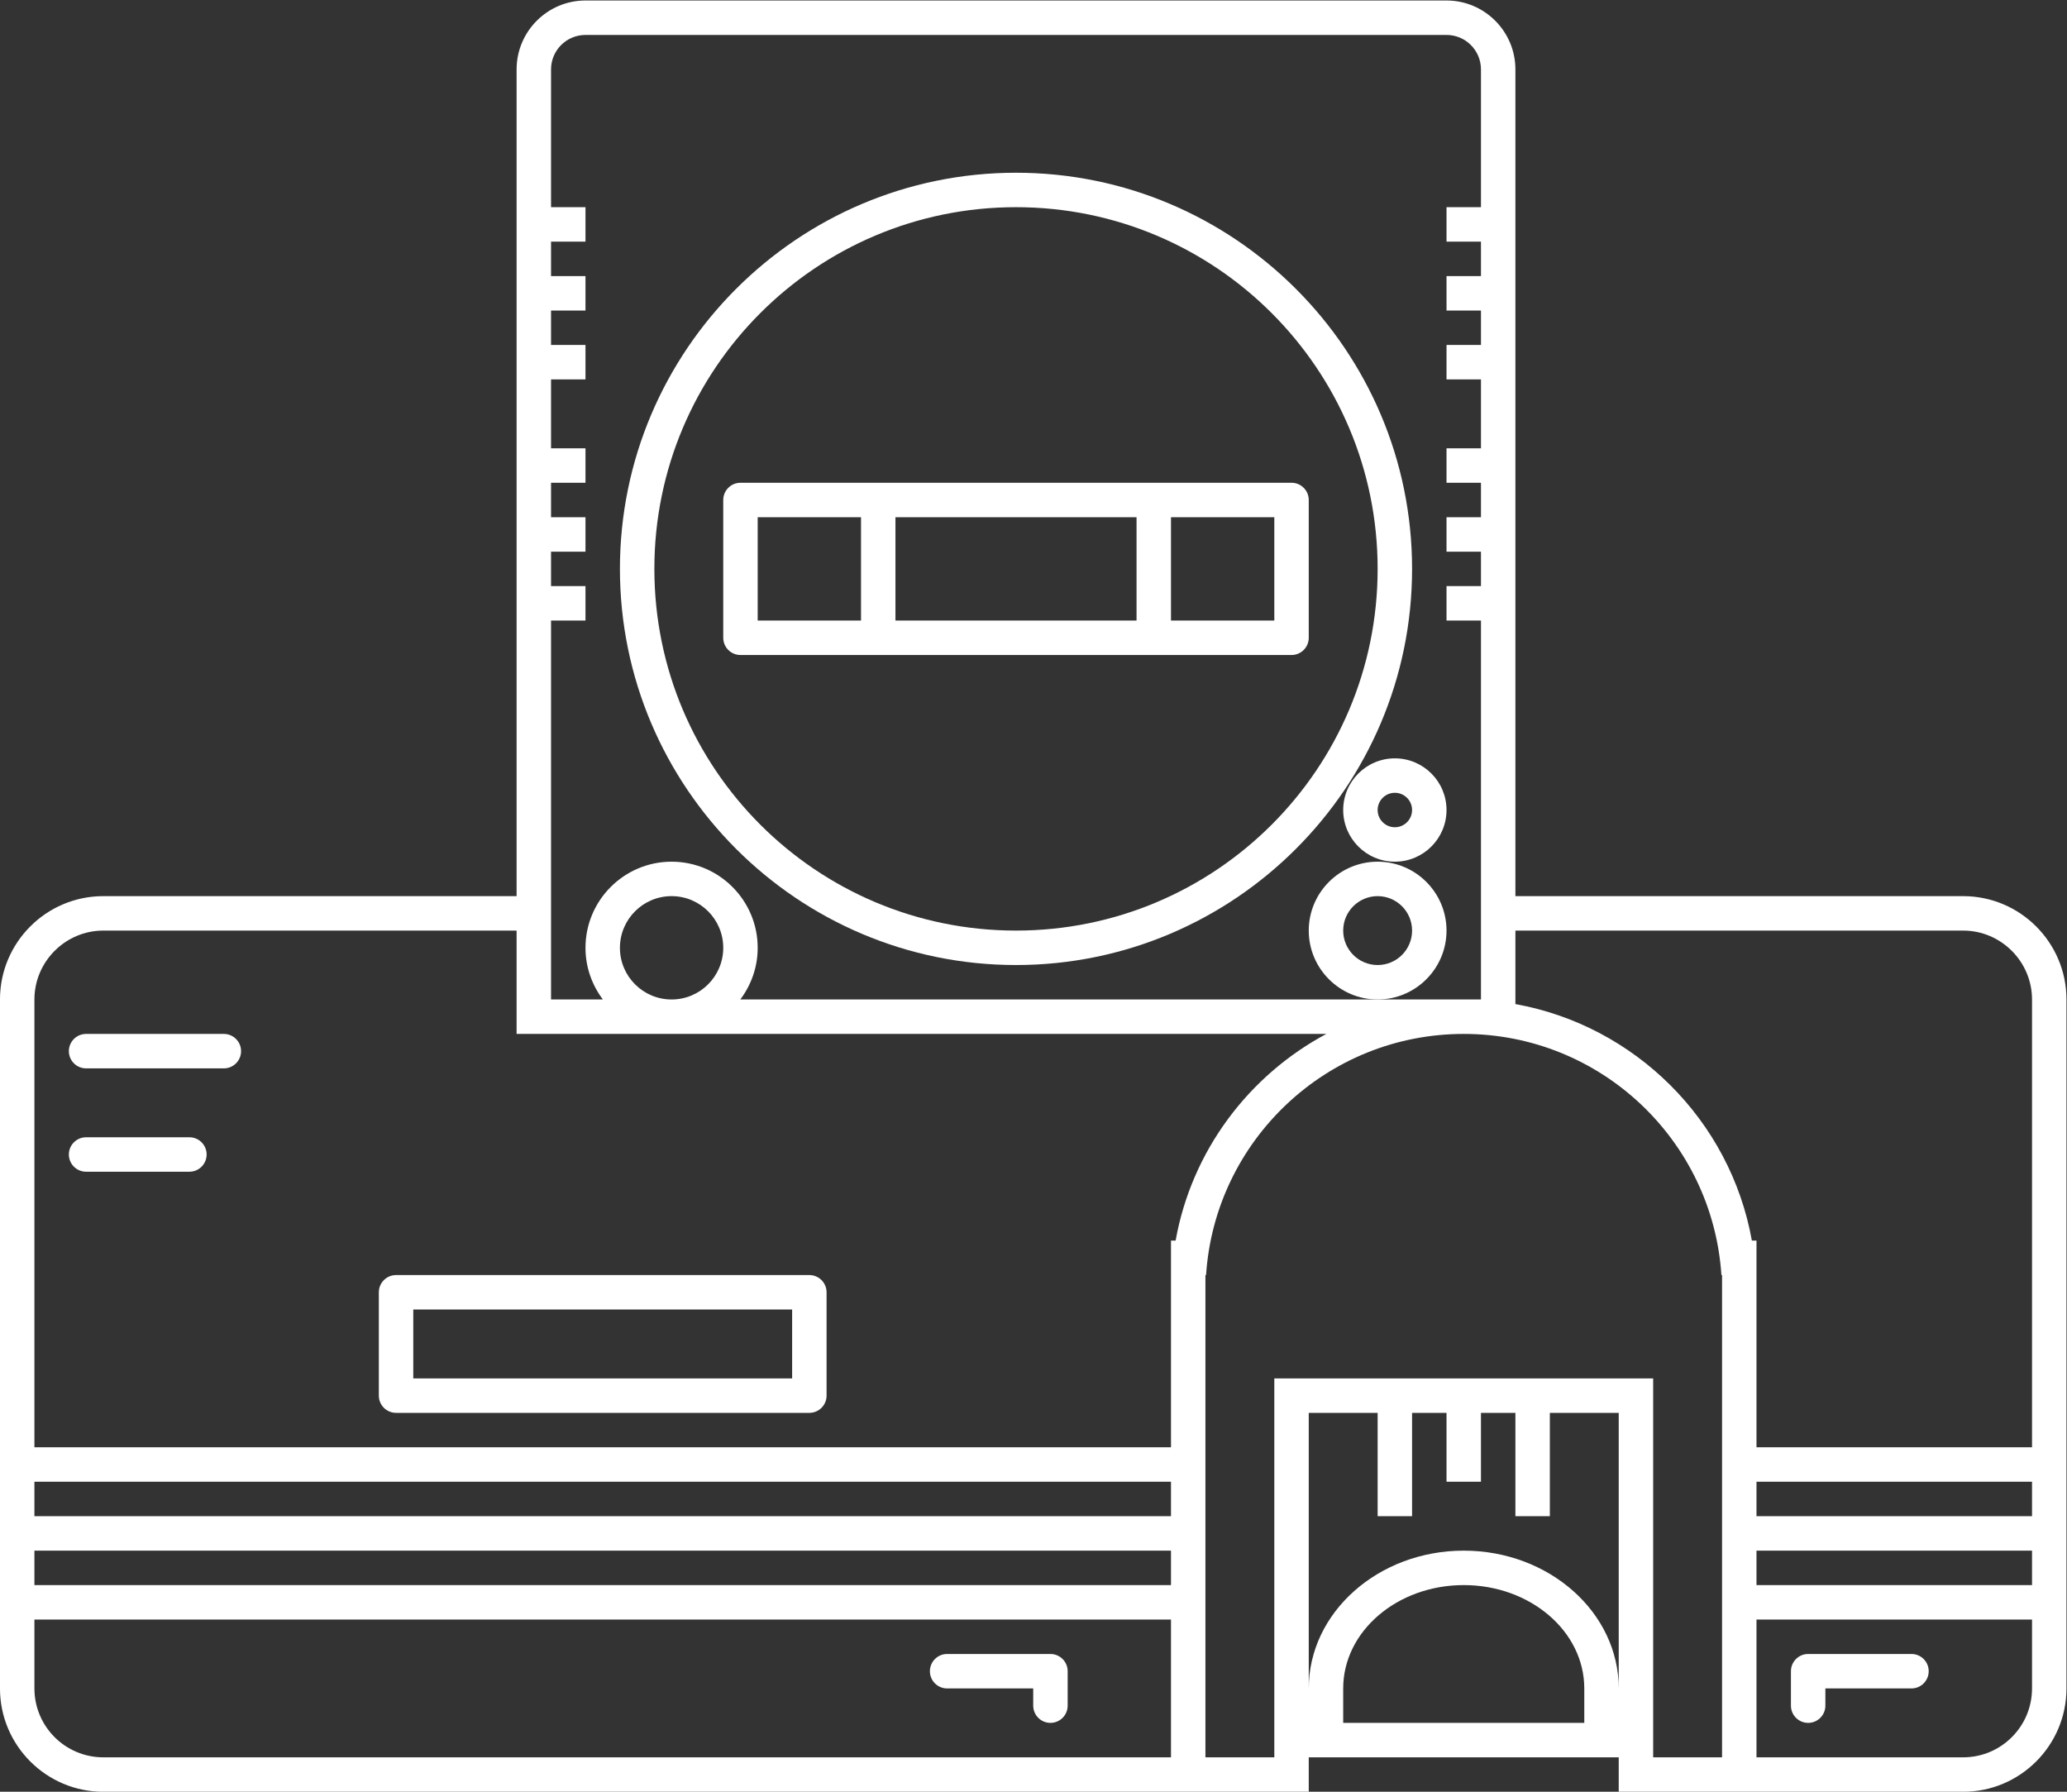 <?xml version="1.0" encoding="UTF-8" standalone="no"?>
<svg
   xmlns:dc="http://purl.org/dc/elements/1.1/"
   xmlns:cc="http://creativecommons.org/ns#"
   xmlns:rdf="http://www.w3.org/1999/02/22-rdf-syntax-ns#"
   xmlns:svg="http://www.w3.org/2000/svg"
   xmlns="http://www.w3.org/2000/svg"
   viewBox="0 0 320 277.333"
   height="277.333"
   width="320"
   xml:space="preserve"
   id="svg2"
   version="1.1"><rect x="0" y="0" width="320" height="277.333" fill="#333333" stroke="none"/><defs
     id="defs6"><clipPath
       id="clipPath18"
       clipPathUnits="userSpaceOnUse"><path
         id="path16"
         d="M 0,256 H 256 V 0 H 0 Z" /></clipPath></defs><g
     transform="matrix(1.333,0,0,-1.333,-10.667,309.333)"
     id="g10"><g
       id="g12"><g
         clip-path="url(#clipPath18)"
         id="g14"><g
           transform="translate(18,108)"
           id="g20"><path
             id="path22"
             style="fill:#ffffff;fill-opacity:1;fill-rule:nonzero;stroke:none"
             d="m 0,0 h 16 c 1.104,0 2,0.896 2,2 0,1.104 -0.896,2 -2,2 H 0 C -1.104,4 -2,3.104 -2,2 -2,0.896 -1.104,0 0,0" /></g><g
           transform="translate(18,96)"
           id="g24"><path
             id="path26"
             style="fill:#ffffff;fill-opacity:1;fill-rule:nonzero;stroke:none"
             d="m 0,0 h 12 c 1.104,0 2,0.896 2,2 0,1.104 -0.896,2 -2,2 H 0 C -1.104,4 -2,3.104 -2,2 -2,0.896 -1.104,0 0,0" /></g><path
           id="path28"
           style="fill:#ffffff;fill-opacity:1;fill-rule:nonzero;stroke:none"
           d="m 56,80 h 44 V 72 H 56 Z M 54,68 h 48 c 1.104,0 2,0.896 2,2 v 12 c 0,1.104 -0.896,2 -2,2 H 54 c -1.104,0 -2,-0.896 -2,-2 V 70 c 0,-1.104 0.896,-2 2,-2" /><g
           transform="translate(130,40)"
           id="g30"><path
             id="path32"
             style="fill:#ffffff;fill-opacity:1;fill-rule:nonzero;stroke:none"
             d="m 0,0 h -12 c -1.104,0 -2,-0.896 -2,-2 0,-1.104 0.896,-2 2,-2 h 10 v -2 c 0,-1.104 0.896,-2 2,-2 1.104,0 2,0.896 2,2 v 4 C 2,-0.896 1.104,0 0,0" /></g><g
           transform="translate(230,40)"
           id="g34"><path
             id="path36"
             style="fill:#ffffff;fill-opacity:1;fill-rule:nonzero;stroke:none"
             d="m 0,0 h -12 c -1.104,0 -2,-0.896 -2,-2 v -4 c 0,-1.104 0.896,-2 2,-2 1.104,0 2,0.896 2,2 v 2 H 0 c 1.104,0 2,0.896 2,2 0,1.104 -0.896,2 -2,2" /></g><g
           transform="translate(126,208)"
           id="g38"><path
             id="path40"
             style="fill:#ffffff;fill-opacity:1;fill-rule:nonzero;stroke:none"
             d="m 0,0 c 23.196,0 42,-18.804 42,-42 0,-23.196 -18.804,-42 -42,-42 -23.196,0 -42,18.804 -42,42 0,23.196 18.804,42 42,42 m 0,-88 c 25.364,0 46,20.636 46,46 0,25.364 -20.636,46 -46,46 -25.364,0 -46,-20.636 -46,-46 0,-25.364 20.636,-46 46,-46" /></g><g
           transform="translate(172,138)"
           id="g42"><path
             id="path44"
             style="fill:#ffffff;fill-opacity:1;fill-rule:nonzero;stroke:none"
             d="m 0,0 c 0,-1.104 -0.896,-2 -2,-2 -1.104,0 -2,0.896 -2,2 0,1.104 0.896,2 2,2 1.104,0 2,-0.896 2,-2 m -8,0 c 0,-3.309 2.691,-6 6,-6 3.309,0 6,2.691 6,6 C 4,3.309 1.309,6 -2,6 -5.309,6 -8,3.309 -8,0" /></g><g
           transform="translate(168,120)"
           id="g46"><path
             id="path48"
             style="fill:#ffffff;fill-opacity:1;fill-rule:nonzero;stroke:none"
             d="M 0,0 C -2.209,0 -4,1.791 -4,4 -4,6.209 -2.209,8 0,8 2.209,8 4,6.209 4,4 4,1.791 2.209,0 0,0 m 8,4 c 0,4.411 -3.589,8 -8,8 -4.411,0 -8,-3.589 -8,-8 0,-4.411 3.589,-8 8,-8 4.411,0 8,3.589 8,8" /></g><g
           transform="translate(244,64)"
           id="g50"><path
             id="path52"
             style="fill:#ffffff;fill-opacity:1;fill-rule:nonzero;stroke:none"
             d="m 0,0 h -4 -28 v 20 4 h -0.537 C -35.039,38.003 -46.133,48.972 -60,51.465 V 52 60 h 52 c 4.4,0 8,-3.6 8,-8 z m 0,-8 h -4 -28 v 4 h 28 4 z m 0,-8 h -4 -28 v 4 h 28 4 z m 0,-12 c 0,-4.418 -3.582,-8 -8,-8 h -24 v 16 h 28 4 z m -44,-8 v 4 40 h -12 -4 -4 -4 -4 -4 -12 v -40 -4 h -8 v 56 h 0.074 c 1.03,15.635 14.03,28 29.926,28 15.896,0 28.896,-12.365 29.926,-28 H -36 v -56 z m -36,4 v 4 c 0,6.627 6.268,12 14,12 7.732,0 14,-5.373 14,-12 v -4 z m 8,24 V 4 h 4 v -8 h 4 v 8 h 4 V -8 h 4 V 4 h 8 v -32 c 0,8.822 -8.075,16 -18,16 -9.925,0 -18,-7.178 -18,-16 V 4 h 8 V -8 Z m -152,-28 c -4.418,0 -8,3.582 -8,8 v 8 h 4 128 v -16 z m -8,24 h 4 128 v -4 h -128 -4 z m 0,8 h 4 128 v -4 h -128 -4 z m 0,56 c 0,4.4 3.6,8 8,8 h 48 v -8 -4 h 4 90.042 C -90.959,43.187 -97.599,34.437 -99.463,24 H -100 V 20 0 h -128 -4 z m 68,6 c 0,3.313 2.687,6 6,6 3.313,0 6,-2.687 6,-6 0,-3.313 -2.687,-6 -6,-6 -3.313,0 -6,2.687 -6,6 m -8,38 h 4 v 4 h -4 v 4 h 4 v 4 h -4 v 4 h 4 v 4 h -4 v 8 h 4 v 4 h -4 v 4 h 4 v 4 h -4 v 4 h 4 v 4 h -4 v 16 c 0,2.209 1.791,4 4,4 h 100 c 2.209,0 4,-1.791 4,-4 v -16 h -4 v -4 h 4 v -4 h -4 v -4 h 4 v -4 h -4 v -4 h 4 v -8 h -4 v -4 h 4 v -4 h -4 v -4 h 4 v -4 h -4 v -4 h 4 V 64 60 52 h -12 -74.019 c 1.261,1.674 2.019,3.747 2.019,6 0,5.514 -4.486,10 -10,10 -5.514,0 -10,-4.486 -10,-10 0,-2.253 0.758,-4.326 2.019,-6 H -172 v 8 4 z M -8,64 h -32 -20 v 96 c 0,4.411 -3.589,8 -8,8 h -100 c -4.411,0 -8,-3.589 -8,-8 V 64 h -20 -28 c -6.617,0 -12,-5.383 -12,-12 v -52 -4 -4 -4 -4 -4 -8 c 0,-6.617 5.383,-12 12,-12 h 124 4 8 4 v 4 h 4 28 4 v -4 h 4 8 4 24 c 6.617,0 12,5.383 12,12 v 8 4 4 4 4 4 52 c 0,6.617 -5.383,12 -12,12" /></g><path
           id="path54"
           style="fill:#ffffff;fill-opacity:1;fill-rule:nonzero;stroke:none"
           d="m 156,160 h -12 v 12 h 12 z m -16,0 h -28 v 12 h 28 z m -32,0 H 96 v 12 h 12 z m 52,-2 v 16 c 0,1.104 -0.896,2 -2,2 H 94 c -1.104,0 -2,-0.896 -2,-2 v -16 c 0,-1.104 0.896,-2 2,-2 h 64 c 1.104,0 2,0.896 2,2" /></g></g></g></svg>
